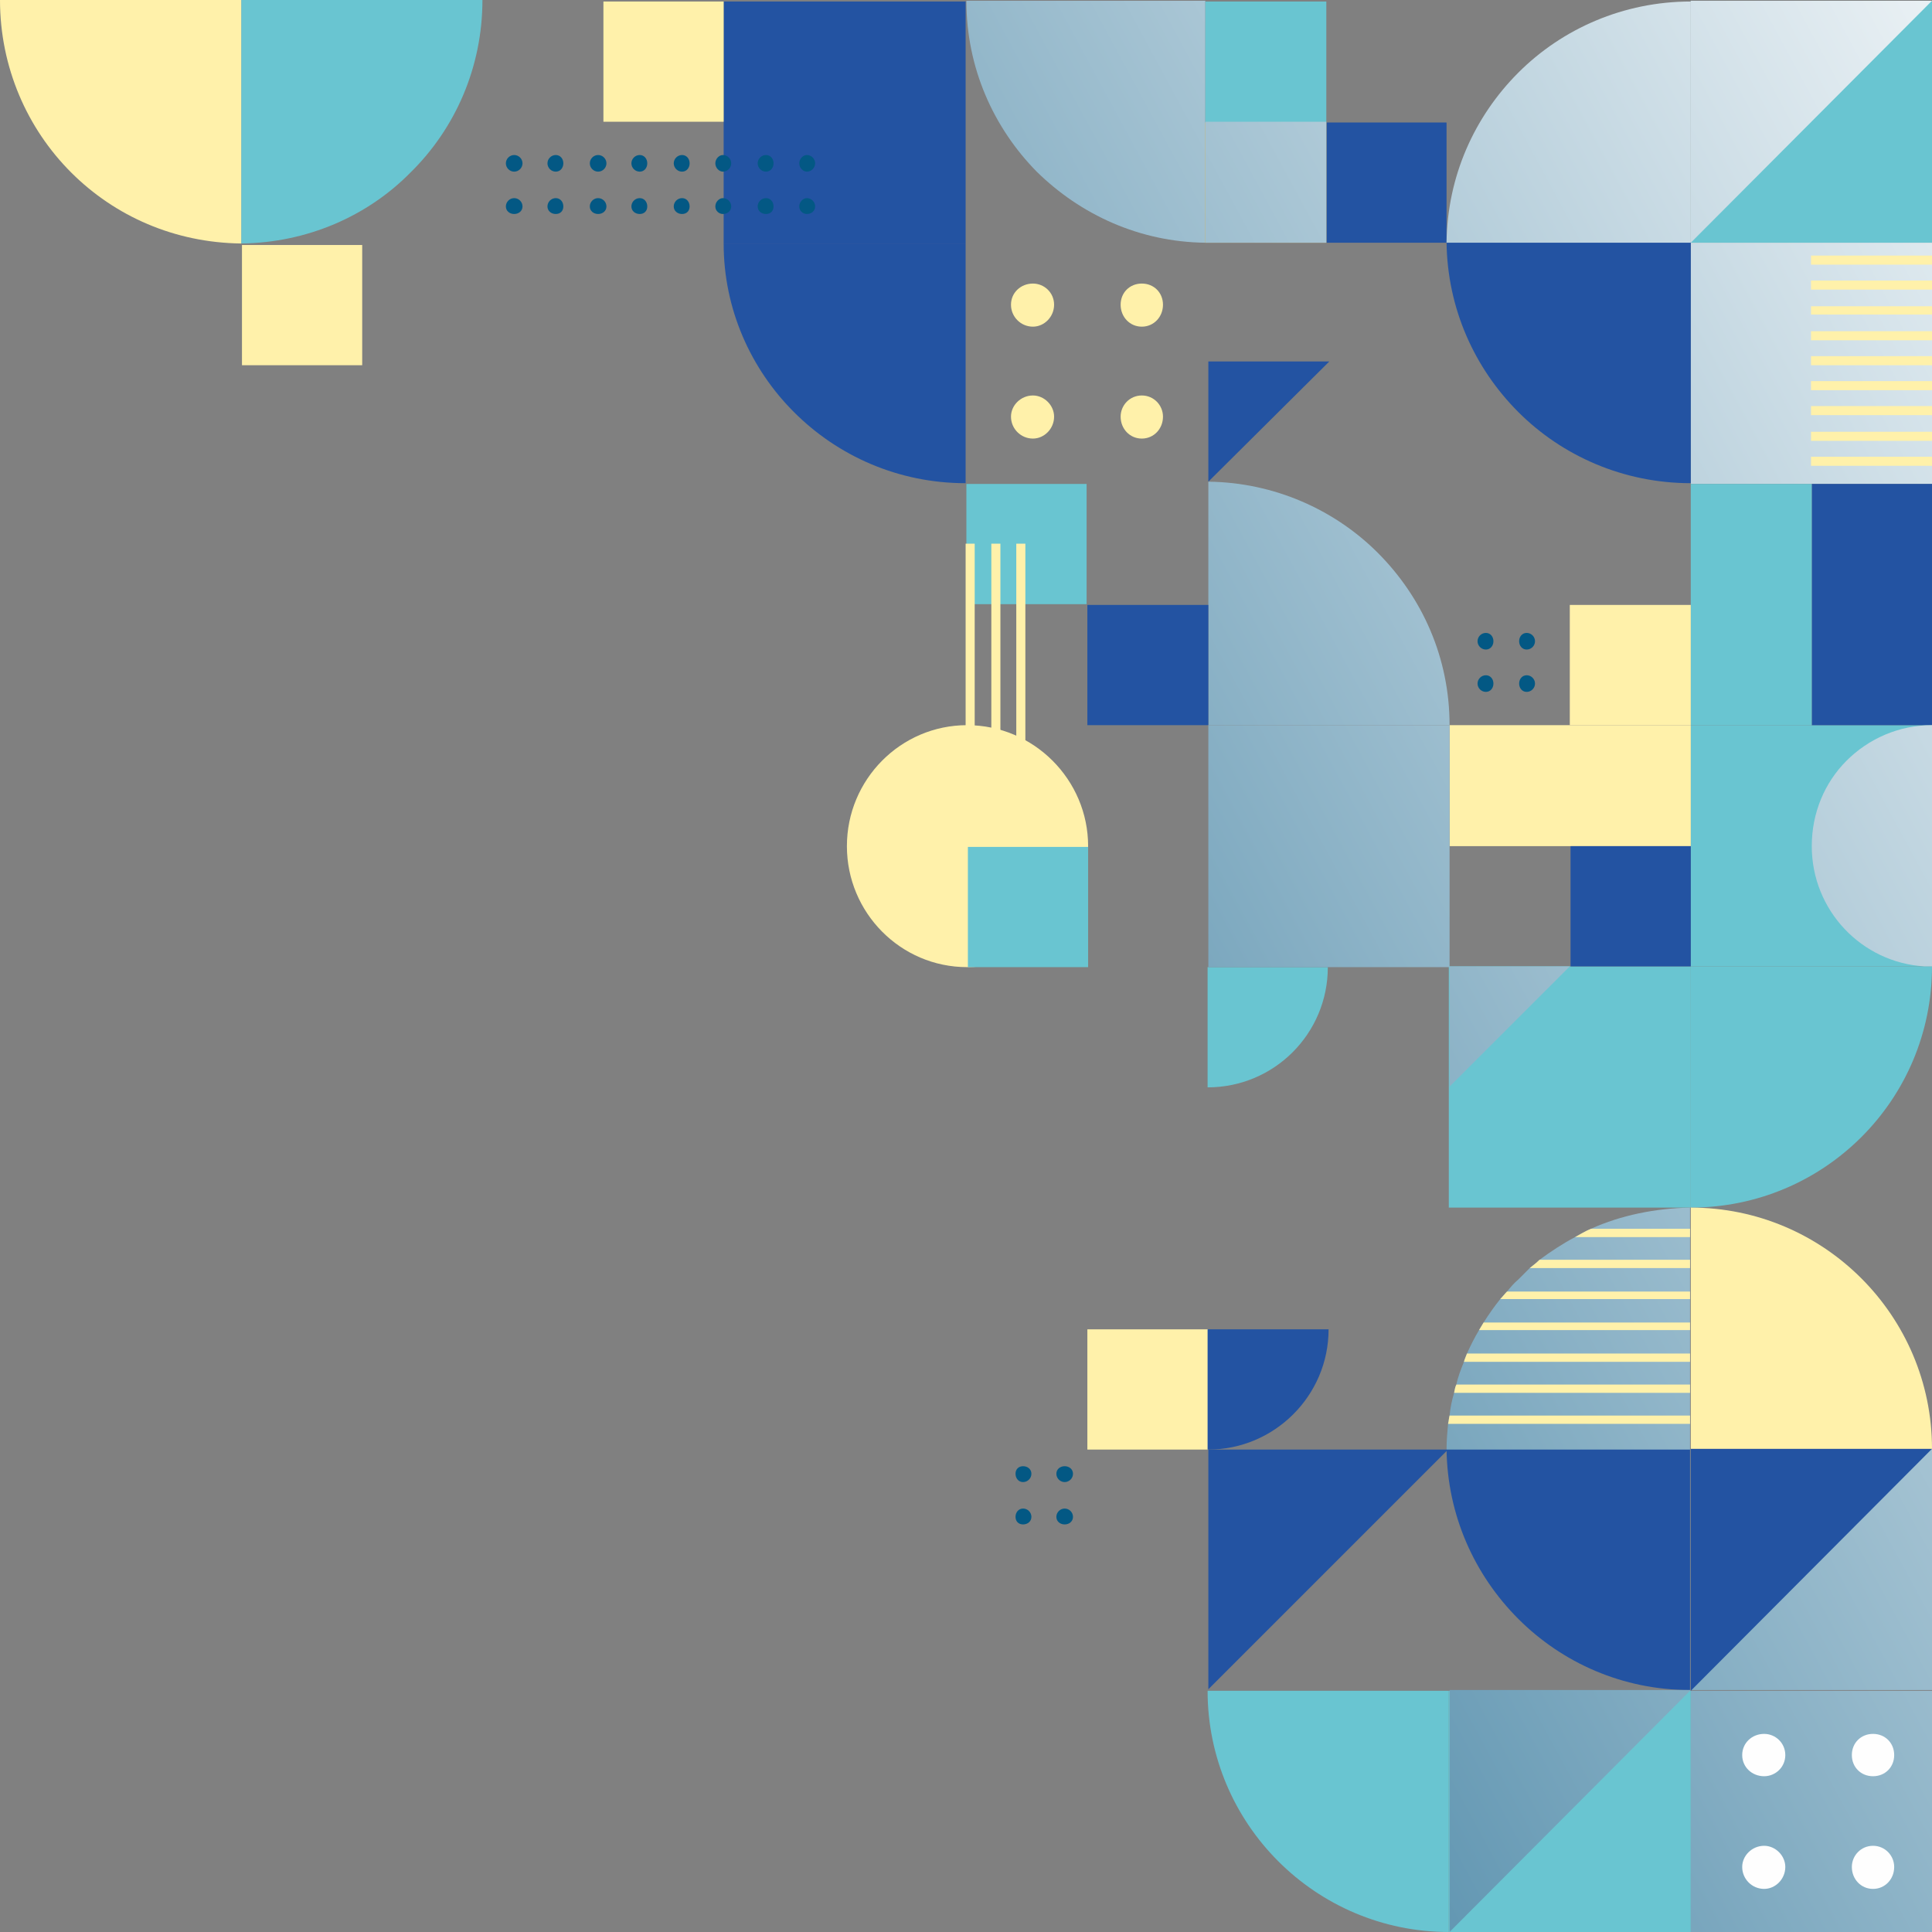 <?xml version="1.0" encoding="UTF-8"?>
<!DOCTYPE svg PUBLIC "-//W3C//DTD SVG 1.1//EN" "http://www.w3.org/Graphics/SVG/1.1/DTD/svg11.dtd">
<!-- Creator: CorelDRAW X7 -->
<svg xmlns="http://www.w3.org/2000/svg" xml:space="preserve" width="1280px" height="1280px" version="1.1" style="shape-rendering:geometricPrecision; text-rendering:geometricPrecision; image-rendering:optimizeQuality; fill-rule:evenodd; clip-rule:evenodd"
viewBox="0 0 2555 2555"
 xmlns:xlink="http://www.w3.org/1999/xlink">
 <rect x="0" y="0" width="2555" height="2555" fill="#808080" stroke="none"/>
 <defs>
  <style type="text/css">
   <![CDATA[
    .fil18 {fill:#FEFEFE}
    .fil7 {fill:#FFF1AA}
    .fil8 {fill:#FDD75A}
    .fil2 {fill:#69C5D1}
    .fil4 {fill:#2353A2}
    .fil17 {fill:#035884}
    .fil10 {fill:url(#id0)}
    .fil16 {fill:url(#id1)}
    .fil14 {fill:url(#id2)}
    .fil5 {fill:url(#id3)}
    .fil6 {fill:url(#id4)}
    .fil11 {fill:url(#id5)}
    .fil0 {fill:url(#id6)}
    .fil12 {fill:url(#id7)}
    .fil3 {fill:url(#id8)}
    .fil13 {fill:url(#id9)}
    .fil9 {fill:url(#id10)}
    .fil1 {fill:url(#id11)}
    .fil15 {fill:url(#id12)}
   ]]>
  </style>
  <linearGradient id="id0" gradientUnits="userSpaceOnUse" x1="-101.901" y1="1493.03" x2="2813.94" y2="-85.665">
   <stop offset="0" style="stop-opacity:1; stop-color:#035884"/>
   <stop offset="1" style="stop-opacity:1; stop-color:#FEFEFE"/>
  </linearGradient>
  <linearGradient id="id1" gradientUnits="userSpaceOnUse" xlink:href="#id0" x1="-101.901" y1="1493.03" x2="2813.94" y2="-85.665">
  </linearGradient>
  <linearGradient id="id2" gradientUnits="userSpaceOnUse" xlink:href="#id0" x1="-101.906" y1="1493.03" x2="2813.94" y2="-85.67">
  </linearGradient>
  <linearGradient id="id3" gradientUnits="userSpaceOnUse" xlink:href="#id0" x1="-101.891" y1="1493.03" x2="2813.94" y2="-85.659">
  </linearGradient>
  <linearGradient id="id4" gradientUnits="userSpaceOnUse" xlink:href="#id0" x1="-101.896" y1="1493.03" x2="2813.94" y2="-85.659">
  </linearGradient>
  <linearGradient id="id5" gradientUnits="userSpaceOnUse" xlink:href="#id0" x1="-101.896" y1="1493.02" x2="2813.94" y2="-85.654">
  </linearGradient>
  <linearGradient id="id6" gradientUnits="userSpaceOnUse" xlink:href="#id0" x1="-101.885" y1="1493.03" x2="2813.93" y2="-85.659">
  </linearGradient>
  <linearGradient id="id7" gradientUnits="userSpaceOnUse" xlink:href="#id0" x1="-101.875" y1="1493.03" x2="2813.93" y2="-85.644">
  </linearGradient>
  <linearGradient id="id8" gradientUnits="userSpaceOnUse" xlink:href="#id0" x1="-101.891" y1="1493.03" x2="2813.93" y2="-85.67">
  </linearGradient>
  <linearGradient id="id9" gradientUnits="userSpaceOnUse" xlink:href="#id0" x1="-101.921" y1="1493.04" x2="2813.94" y2="-85.675">
  </linearGradient>
  <linearGradient id="id10" gradientUnits="userSpaceOnUse" xlink:href="#id0" x1="-101.916" y1="1493.04" x2="2813.94" y2="-85.67">
  </linearGradient>
  <linearGradient id="id11" gradientUnits="userSpaceOnUse" xlink:href="#id0" x1="-101.901" y1="1493.03" x2="2813.94" y2="-85.665">
  </linearGradient>
  <linearGradient id="id12" gradientUnits="userSpaceOnUse" xlink:href="#id0" x1="-101.911" y1="1493.04" x2="2813.93" y2="-85.67">
  </linearGradient>
 </defs>
 <g id="Layer_x0020_1">
  <g id="_2926505070544">
   <path class="fil0" d="M1598 637c87,1 167,37 224,94 59,59 95,139 95,228l0 0 0 0 -319 0 0 -322z"/>
   <path class="fil1" d="M1594 321c-87,-1 -165,-37 -223,-94 -57,-58 -93,-137 -93,-226l0 0 0 0 316 0 0 320z"/>
   <polygon class="fil2" points="2555,321 2236,321 2236,1 2555,1 "/>
   <polygon class="fil3" points="2555,321 2555,640 2236,640 2236,321 "/>
   <path class="fil4" d="M1913 1916c1,88 37,167 95,225 58,58 138,94 227,94l0 0 0 0 0 -319 -322 0z"/>
   <polygon class="fil2" points="2236,1597 1916,1597 1916,1278 2236,1278 "/>
   <polygon class="fil4" points="1277,322 957,322 957,2 1277,2 "/>
   <polygon class="fil5" points="2555,2235 2236,2235 2236,1916 2555,1916 "/>
   <polygon class="fil6" points="2555,2555 2236,2555 2236,2236 2555,2236 "/>
   <path class="fil7" d="M1279 1279l0 0c-88,0 -159,-72 -159,-160l0 0c0,-88 71,-160 159,-160l0 0c88,0 160,72 160,160l0 0c0,88 -72,160 -160,160z"/>
   <polygon class="fil2" points="2555,959 2555,1278 2236,1278 2236,959 "/>
   <path class="fil2" d="M2236 1597l0 0 0 -319 319 0c0,177 -143,319 -319,319z"/>
   <polygon class="fil2" points="1916,2555 1916,2236 2236,2236 2236,2555 "/>
   <path class="fil2" d="M1597 2236l0 0 319 0 0 319c-176,0 -319,-143 -319,-319z"/>
   <polygon class="fil4" points="2555,640 2555,959 2396,959 2396,640 "/>
   <polygon class="fil2" points="2396,640 2396,959 2236,959 2236,640 "/>
   <polygon class="fil7" points="2236,1119 1917,1119 1917,959 2236,959 "/>
   <polygon class="fil4" points="1913,162 1913,321 1594,321 1594,321 1754,321 1754,162 "/>
   <polygon class="fil8" points="1754,162 1754,321 1594,321 1594,162 "/>
   <polygon class="fil2" points="1754,2 1754,162 1594,162 1594,2 "/>
   <polygon class="fil9" points="1754,161 1754,321 1594,321 1594,161 "/>
   <polygon class="fil4" points="2236,1119 2236,1278 2077,1278 2077,1119 "/>
   <polygon class="fil4" points="1598,800 1598,959 1438,959 1438,800 "/>
   <polygon class="fil4" points="1758,478 1598,637 1598,478 "/>
   <polygon class="fil4" points="1915,1917 1598,2234 1598,1917 "/>
   <polygon class="fil4" points="2555,1916 2236,2236 2236,1916 "/>
   <polygon class="fil10" points="2236,2235 1917,2555 1917,2235 "/>
   <polygon class="fil11" points="2555,1 2236,321 2236,1 "/>
   <polygon class="fil12" points="2076,1278 1917,1437 1917,1278 "/>
   <polygon class="fil7" points="1598,1758 1598,1917 1438,1917 1438,1758 "/>
   <polygon class="fil7" points="957,2 957,161 798,161 798,2 "/>
   <polygon class="fil7" points="479,324 479,483 320,483 320,324 "/>
   <polygon class="fil2" points="1439,1120 1439,1279 1280,1279 1280,1120 "/>
   <polygon class="fil2" points="1437,640 1437,799 1278,799 1278,640 "/>
   <path class="fil2" d="M1756 1279l0 0c0,88 -71,159 -159,159l0 0 0 -159 159 0z"/>
   <path class="fil4" d="M1757 1758l0 0c0,88 -72,159 -159,159l-1 0 0 -159 160 0z"/>
   <polygon class="fil7" points="2236,800 2236,959 2076,959 2076,800 "/>
   <path class="fil4" d="M1913 320c1,88 37,167 95,225 58,58 139,94 228,94l0 0 0 0 0 -319 -323 0z"/>
   <path class="fil4" d="M957 322c0,87 36,166 93,223 58,58 138,94 227,94l0 0 0 0 0 -317 -320 0z"/>
   <path class="fil13" d="M1913 321c1,-88 37,-167 95,-225 58,-58 139,-94 228,-94l0 0 0 0 0 319 -323 0z"/>
   <path class="fil2" d="M319 322c87,-1 167,-36 224,-94 59,-58 95,-139 95,-228l0 0 0 0 -319 0 0 322z"/>
   <path class="fil7" d="M319 322c-88,-1 -167,-36 -225,-94 -58,-58 -94,-139 -94,-228l0 0 0 0 319 0 0 322z"/>
   <path class="fil14" d="M2235 1598l0 319 -322 0c0,-12 1,-23 2,-34 1,-4 1,-7 2,-11 1,-10 3,-20 6,-30 1,-4 1,-7 3,-11 2,-10 6,-20 10,-30 1,-4 3,-8 4,-11 5,-11 10,-21 16,-31 2,-3 4,-7 6,-10 7,-11 14,-21 22,-31 3,-3 6,-7 9,-10 5,-6 9,-11 15,-16 5,-5 10,-10 15,-15 5,-4 9,-7 13,-11 15,-11 30,-21 47,-30 7,-4 14,-8 21,-11 40,-18 85,-27 131,-28l0 1 0 0z"/>
   <path class="fil7" d="M2235 1872l0 11 -320 0c1,-4 1,-7 2,-11l318 0z"/>
   <path class="fil7" d="M2235 1831l0 11 -312 0c1,-4 1,-7 3,-11l309 0z"/>
   <path class="fil7" d="M2235 1790l0 11 -299 0c1,-4 3,-8 4,-11l295 0z"/>
   <path class="fil7" d="M2235 1749l0 10 -279 0c2,-3 4,-7 6,-10l273 0z"/>
   <path class="fil7" d="M2235 1708l0 10 -251 0c3,-3 6,-7 9,-10l242 0z"/>
   <path class="fil7" d="M2235 1666l0 11 -212 0c5,-4 9,-7 13,-11l199 0z"/>
   <path class="fil7" d="M2235 1625l0 11 -152 0c7,-4 14,-8 21,-11l131 0z"/>
   <polygon class="fil7" points="2555,338 2555,350 2395,350 2395,338 "/>
   <polygon class="fil7" points="2555,371 2555,383 2395,383 2395,371 "/>
   <polygon class="fil7" points="2555,405 2555,416 2395,416 2395,405 "/>
   <polygon class="fil7" points="1344,1064 1344,719 1356,719 1356,1064 "/>
   <polygon class="fil7" points="1311,1064 1311,719 1323,719 1323,1064 "/>
   <polygon class="fil7" points="1277,1064 1277,719 1289,719 1289,1064 "/>
   <polygon class="fil7" points="2555,438 2555,450 2395,450 2395,438 "/>
   <polygon class="fil7" points="2555,471 2555,483 2395,483 2395,471 "/>
   <polygon class="fil7" points="2555,504 2555,516 2395,516 2395,504 "/>
   <polygon class="fil7" points="2555,537 2555,549 2395,549 2395,537 "/>
   <polygon class="fil7" points="2555,571 2555,583 2395,583 2395,571 "/>
   <polygon class="fil7" points="2555,604 2555,616 2395,616 2395,604 "/>
   <path class="fil15" d="M2555 959l0 319 -10 0c-83,-5 -149,-74 -149,-159 0,-44 17,-84 46,-113 29,-29 69,-47 113,-47z"/>
   <polygon class="fil16" points="1917,1279 1598,1279 1598,959 1917,959 "/>
   <path class="fil7" d="M2555 1916l-319 0 0 -319c176,0 319,143 319,319l0 0z"/>
   <path class="fil17" d="M802 216c0,6 -5,11 -11,11 -6,0 -11,-5 -11,-11 0,-6 5,-11 11,-11 6,0 11,5 11,11z"/>
   <path class="fil17" d="M802 273c0,6 -5,10 -11,10 -6,0 -11,-4 -11,-10 0,-6 5,-11 11,-11 6,0 11,5 11,11z"/>
   <path class="fil17" d="M856 216c0,6 -4,11 -10,11 -6,0 -11,-5 -11,-11 0,-6 5,-11 11,-11 6,0 10,5 10,11z"/>
   <path class="fil17" d="M856 273c0,6 -4,10 -10,10 -6,0 -11,-4 -11,-10 0,-6 5,-11 11,-11 6,0 10,5 10,11z"/>
   <path class="fil17" d="M691 216c0,6 -5,11 -11,11 -6,0 -11,-5 -11,-11 0,-6 5,-11 11,-11 6,0 11,5 11,11z"/>
   <path class="fil17" d="M691 273c0,6 -5,10 -11,10 -6,0 -11,-4 -11,-10 0,-6 5,-11 11,-11 6,0 11,5 11,11z"/>
   <path class="fil17" d="M745 216c0,6 -4,11 -10,11 -6,0 -11,-5 -11,-11 0,-6 5,-11 11,-11 6,0 10,5 10,11z"/>
   <path class="fil17" d="M745 273c0,6 -4,10 -10,10 -6,0 -11,-4 -11,-10 0,-6 5,-11 11,-11 6,0 10,5 10,11z"/>
   <path class="fil17" d="M1023 216c0,6 -4,11 -10,11 -6,0 -11,-5 -11,-11 0,-6 5,-11 11,-11 6,0 10,5 10,11z"/>
   <path class="fil17" d="M1023 273c0,6 -4,10 -10,10 -6,0 -11,-4 -11,-10 0,-6 5,-11 11,-11 6,0 10,5 10,11z"/>
   <path class="fil17" d="M1078 216c0,6 -5,11 -11,11 -5,0 -10,-5 -10,-11 0,-6 5,-11 10,-11 6,0 11,5 11,11z"/>
   <path class="fil17" d="M1078 273c0,6 -5,10 -11,10 -5,0 -10,-4 -10,-10 0,-6 5,-11 10,-11 6,0 11,5 11,11z"/>
   <path class="fil17" d="M912 216c0,6 -4,11 -10,11 -6,0 -11,-5 -11,-11 0,-6 5,-11 11,-11 6,0 10,5 10,11z"/>
   <path class="fil17" d="M912 273c0,6 -4,10 -10,10 -6,0 -11,-4 -11,-10 0,-6 5,-11 11,-11 6,0 10,5 10,11z"/>
   <path class="fil17" d="M967 216c0,6 -5,11 -11,11 -5,0 -10,-5 -10,-11 0,-6 5,-11 10,-11 6,0 11,5 11,11z"/>
   <path class="fil17" d="M967 273c0,6 -5,10 -11,10 -5,0 -10,-4 -10,-10 0,-6 5,-11 10,-11 6,0 11,5 11,11z"/>
   <path class="fil17" d="M1975 848c0,6 -4,11 -10,11 -6,0 -11,-5 -11,-11 0,-6 5,-11 11,-11 6,0 10,5 10,11z"/>
   <path class="fil17" d="M1975 904c0,6 -4,11 -10,11 -6,0 -11,-5 -11,-11 0,-6 5,-11 11,-11 6,0 10,5 10,11z"/>
   <path class="fil17" d="M2030 848c0,6 -5,11 -11,11 -6,0 -10,-5 -10,-11 0,-6 4,-11 10,-11 6,0 11,5 11,11z"/>
   <path class="fil17" d="M2030 904c0,6 -5,11 -11,11 -6,0 -10,-5 -10,-11 0,-6 4,-11 10,-11 6,0 11,5 11,11z"/>
   <path class="fil17" d="M1364 1949c0,6 -5,11 -11,11 -6,0 -10,-5 -10,-11 0,-6 4,-10 10,-10 6,0 11,4 11,10z"/>
   <path class="fil17" d="M1364 2006c0,6 -5,10 -11,10 -6,0 -10,-4 -10,-10 0,-6 4,-11 10,-11 6,0 11,5 11,11z"/>
   <path class="fil17" d="M1419 1949c0,6 -5,11 -11,11 -6,0 -11,-5 -11,-11 0,-6 5,-10 11,-10 6,0 11,4 11,10z"/>
   <path class="fil17" d="M1419 2006c0,6 -5,10 -11,10 -6,0 -11,-4 -11,-10 0,-6 5,-11 11,-11 6,0 11,5 11,11z"/>
   <path class="fil18" d="M2361 2321c0,16 -13,28 -28,28 -16,0 -29,-12 -29,-28 0,-16 13,-28 29,-28 15,0 28,12 28,28z"/>
   <path class="fil18" d="M2361 2469c0,16 -13,29 -28,29 -16,0 -29,-13 -29,-29 0,-15 13,-28 29,-28 15,0 28,13 28,28z"/>
   <path class="fil18" d="M2505 2321c0,16 -12,28 -28,28 -16,0 -28,-12 -28,-28 0,-16 12,-28 28,-28 16,0 28,12 28,28z"/>
   <path class="fil18" d="M2505 2469c0,16 -12,29 -28,29 -16,0 -28,-13 -28,-29 0,-15 12,-28 28,-28 16,0 28,13 28,28z"/>
   <path class="fil7" d="M1394 403c0,16 -13,29 -28,29 -16,0 -29,-13 -29,-29 0,-16 13,-28 29,-28 15,0 28,12 28,28z"/>
   <path class="fil7" d="M1394 551c0,16 -13,29 -28,29 -16,0 -29,-13 -29,-29 0,-15 13,-28 29,-28 15,0 28,13 28,28z"/>
   <path class="fil7" d="M1538 403c0,16 -12,29 -28,29 -16,0 -28,-13 -28,-29 0,-16 12,-28 28,-28 16,0 28,12 28,28z"/>
   <path class="fil7" d="M1538 551c0,16 -12,29 -28,29 -16,0 -28,-13 -28,-29 0,-15 12,-28 28,-28 16,0 28,13 28,28z"/>
  </g>
 </g>
</svg>
